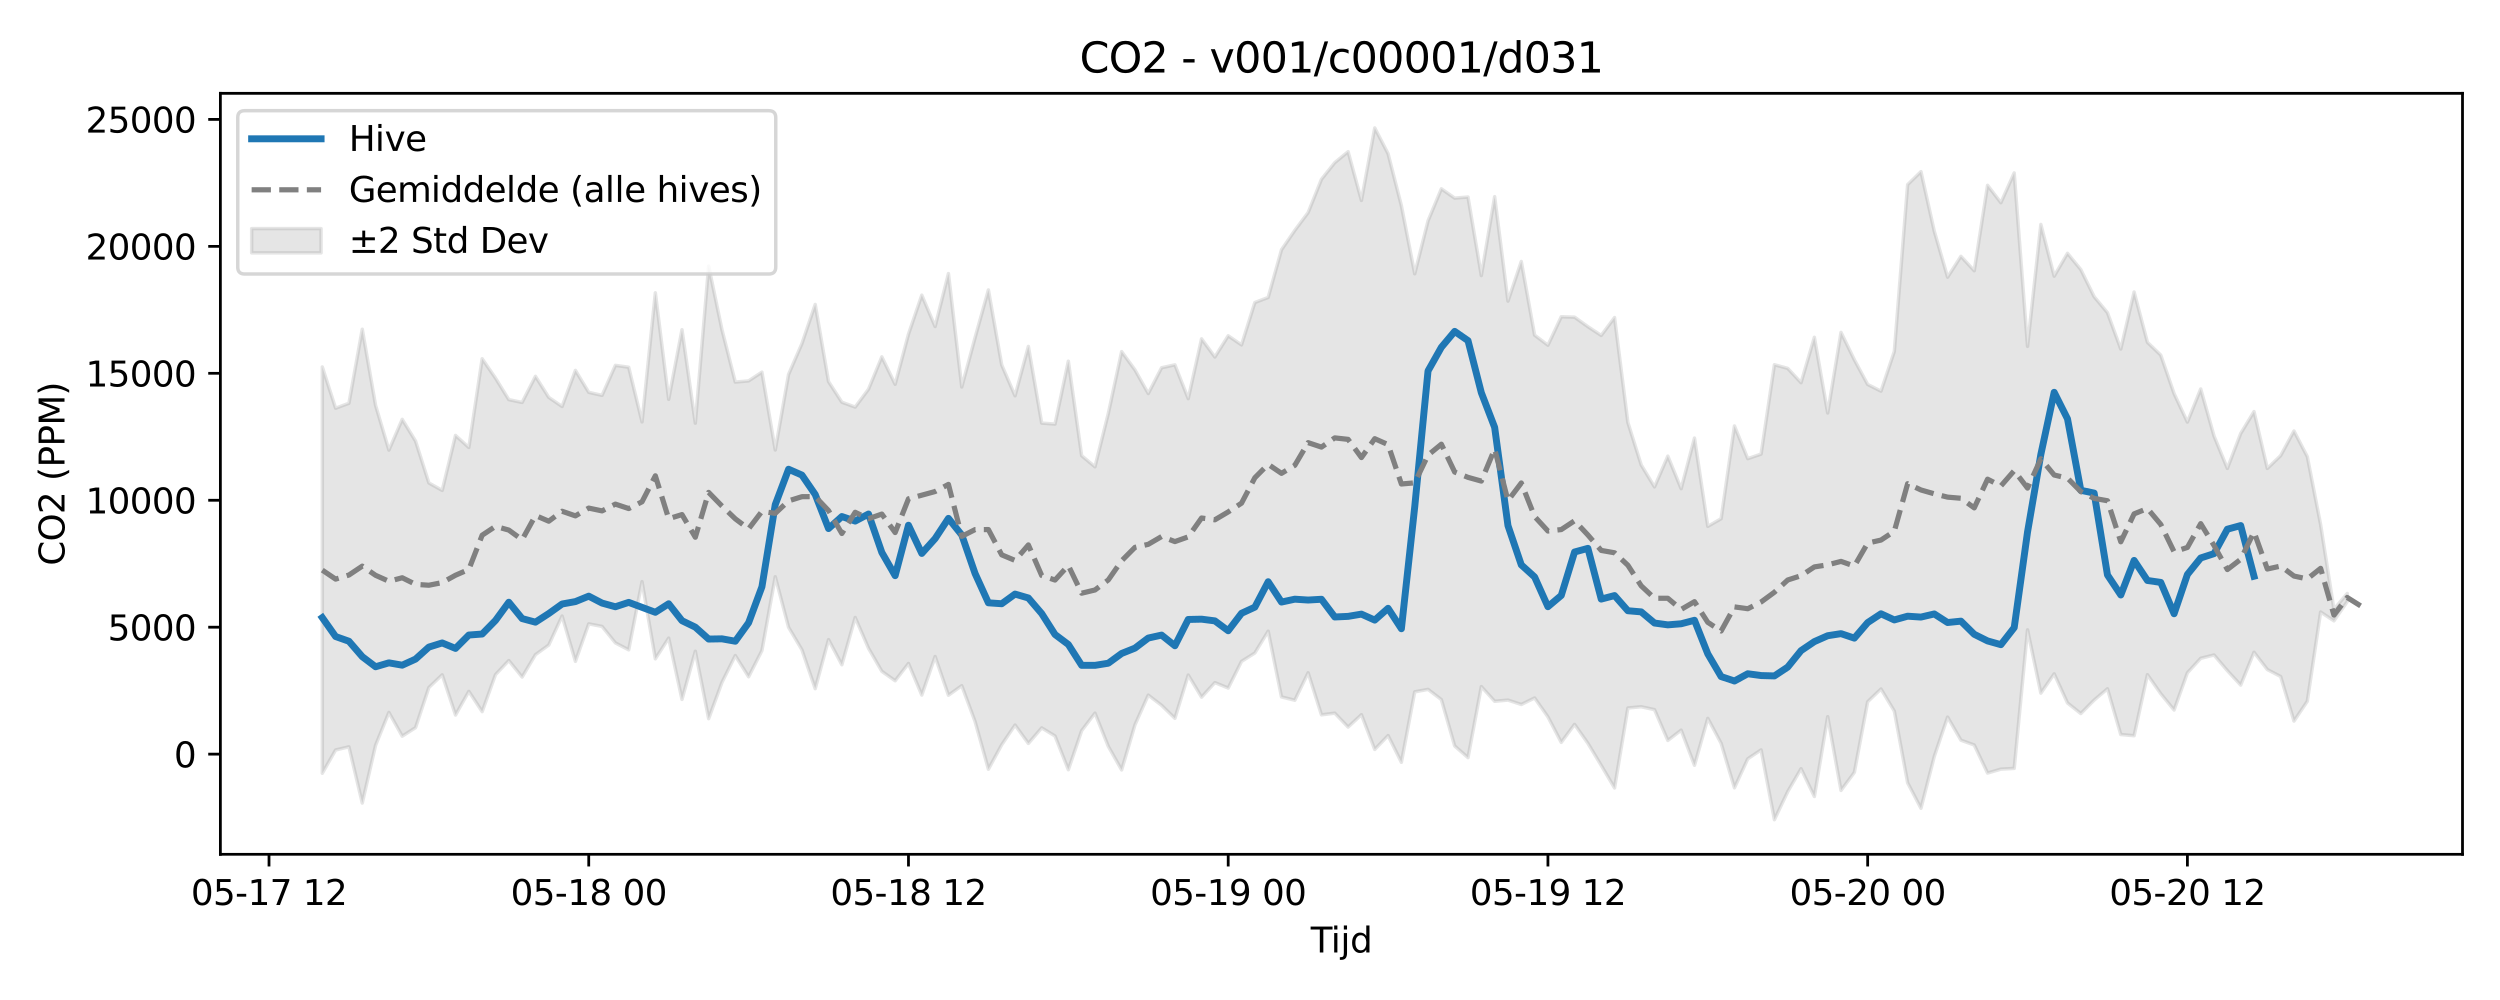 <?xml version="1.0" encoding="utf-8" standalone="no"?>
<!DOCTYPE svg PUBLIC "-//W3C//DTD SVG 1.1//EN"
  "http://www.w3.org/Graphics/SVG/1.1/DTD/svg11.dtd">
<svg xmlns:xlink="http://www.w3.org/1999/xlink" width="720pt" height="288pt" viewBox="0 0 720 288" xmlns="http://www.w3.org/2000/svg" version="1.1">
 <defs>
  <style type="text/css">*{stroke-linejoin: round; stroke-linecap: butt}</style>
 </defs>
 <g id="figure_1">
  <g id="patch_1">
   <path d="M 0 288 
L 720 288 
L 720 0 
L 0 0 
z
" style="fill: #ffffff"/>
  </g>
  <g id="axes_1">
   <g id="patch_2">
    <path d="M 63.47 246.04 
L 709.2 246.04 
L 709.2 26.88 
L 63.47 26.88 
z
" style="fill: #ffffff"/>
   </g>
   <g id="FillBetweenPolyCollection_1">
    <defs>
     <path id="m36b75e571b" d="M 92.821 -182.316 
L 92.821 -65.295 
L 96.658 -72.002 
L 100.495 -72.915 
L 104.332 -56.719 
L 108.168 -73.365 
L 112.005 -82.821 
L 115.842 -75.982 
L 119.679 -78.44 
L 123.516 -89.997 
L 127.352 -93.659 
L 131.189 -82.068 
L 135.026 -88.889 
L 138.863 -83.044 
L 142.699 -93.699 
L 146.536 -97.769 
L 150.373 -93.007 
L 154.21 -99.449 
L 158.047 -102.237 
L 161.883 -110.585 
L 165.72 -97.53 
L 169.557 -108.329 
L 173.394 -107.587 
L 177.231 -102.848 
L 181.067 -100.839 
L 184.904 -120.483 
L 188.741 -98.254 
L 192.578 -104.23 
L 196.414 -86.56 
L 200.251 -100.439 
L 204.088 -81.02 
L 207.925 -91.46 
L 211.762 -99.202 
L 215.598 -93.084 
L 219.435 -100.635 
L 223.272 -121.901 
L 227.109 -107.332 
L 230.945 -100.878 
L 234.782 -89.664 
L 238.619 -103.794 
L 242.456 -96.547 
L 246.293 -110.166 
L 250.129 -101.303 
L 253.966 -94.665 
L 257.803 -91.937 
L 261.64 -96.917 
L 265.476 -87.817 
L 269.313 -98.923 
L 273.15 -87.777 
L 276.987 -90.524 
L 280.824 -80.199 
L 284.66 -66.461 
L 288.497 -73.517 
L 292.334 -79.181 
L 296.171 -73.886 
L 300.007 -78.369 
L 303.844 -76.031 
L 307.681 -66.316 
L 311.518 -77.562 
L 315.355 -82.614 
L 319.191 -73.052 
L 323.028 -66.254 
L 326.865 -79.234 
L 330.702 -87.808 
L 334.538 -84.859 
L 338.375 -81.122 
L 342.212 -93.588 
L 346.049 -87.216 
L 349.886 -91.41 
L 353.722 -89.843 
L 357.559 -97.516 
L 361.396 -99.936 
L 365.233 -106.224 
L 369.069 -87.286 
L 372.906 -86.328 
L 376.743 -94.248 
L 380.58 -82.12 
L 384.417 -82.609 
L 388.253 -78.605 
L 392.09 -82.175 
L 395.927 -72.155 
L 399.764 -76.164 
L 403.601 -68.456 
L 407.437 -88.748 
L 411.274 -89.458 
L 415.111 -86.519 
L 418.948 -73.166 
L 422.784 -69.797 
L 426.621 -90.266 
L 430.458 -86.031 
L 434.295 -86.37 
L 438.132 -85.11 
L 441.968 -86.986 
L 445.805 -81.545 
L 449.642 -74.192 
L 453.479 -79.374 
L 457.315 -73.929 
L 461.152 -67.56 
L 464.989 -61.059 
L 468.826 -84.101 
L 472.663 -84.454 
L 476.499 -83.622 
L 480.336 -74.751 
L 484.173 -77.722 
L 488.01 -67.595 
L 491.846 -81.113 
L 495.683 -73.929 
L 499.52 -61.102 
L 503.357 -69.465 
L 507.194 -72.034 
L 511.03 -51.922 
L 514.867 -60.014 
L 518.704 -66.614 
L 522.541 -58.599 
L 526.377 -81.599 
L 530.214 -60.363 
L 534.051 -65.543 
L 537.888 -85.899 
L 541.725 -89.575 
L 545.561 -83.207 
L 549.398 -62.55 
L 553.235 -55.211 
L 557.072 -70.146 
L 560.908 -81.474 
L 564.745 -74.827 
L 568.582 -73.436 
L 572.419 -65.36 
L 576.256 -66.485 
L 580.092 -66.693 
L 583.929 -106.612 
L 587.766 -88.374 
L 591.603 -93.929 
L 595.439 -85.542 
L 599.276 -82.501 
L 603.113 -86.371 
L 606.95 -89.632 
L 610.787 -76.45 
L 614.623 -76.111 
L 618.46 -93.694 
L 622.297 -88.212 
L 626.134 -83.514 
L 629.971 -94.234 
L 633.807 -98.406 
L 637.644 -99.361 
L 641.481 -94.85 
L 645.318 -90.69 
L 649.154 -100.156 
L 652.991 -95.168 
L 656.828 -93.16 
L 660.665 -80.326 
L 664.502 -86.027 
L 668.338 -111.735 
L 672.175 -109.194 
L 676.012 -114.739 
L 676.012 -117.09 
L 676.012 -117.09 
L 672.175 -112.531 
L 668.338 -136.892 
L 664.502 -156.499 
L 660.665 -163.875 
L 656.828 -156.779 
L 652.991 -153.084 
L 649.154 -169.468 
L 645.318 -163.147 
L 641.481 -153.09 
L 637.644 -162.413 
L 633.807 -175.978 
L 629.971 -166.436 
L 626.134 -174.653 
L 622.297 -185.731 
L 618.46 -189.414 
L 614.623 -203.903 
L 610.787 -187.479 
L 606.95 -197.944 
L 603.113 -202.563 
L 599.276 -210.353 
L 595.439 -215.051 
L 591.603 -208.463 
L 587.766 -223.364 
L 583.929 -188.247 
L 580.092 -238.2 
L 576.256 -229.614 
L 572.419 -234.632 
L 568.582 -210.027 
L 564.745 -214.175 
L 560.908 -208.177 
L 557.072 -221.421 
L 553.235 -238.566 
L 549.398 -234.833 
L 545.561 -186.787 
L 541.725 -175.344 
L 537.888 -177.281 
L 534.051 -184.387 
L 530.214 -192.275 
L 526.377 -169.054 
L 522.541 -190.867 
L 518.704 -177.779 
L 514.867 -181.912 
L 511.03 -182.961 
L 507.194 -157.22 
L 503.357 -155.908 
L 499.52 -165.325 
L 495.683 -138.614 
L 491.846 -136.411 
L 488.01 -161.848 
L 484.173 -147.257 
L 480.336 -156.633 
L 476.499 -147.765 
L 472.663 -154.11 
L 468.826 -166.331 
L 464.989 -196.543 
L 461.152 -191.392 
L 457.315 -193.918 
L 453.479 -196.663 
L 449.642 -196.776 
L 445.805 -188.581 
L 441.968 -191.485 
L 438.132 -212.697 
L 434.295 -201.266 
L 430.458 -231.356 
L 426.621 -208.63 
L 422.784 -231.254 
L 418.948 -230.943 
L 415.111 -233.622 
L 411.274 -224.385 
L 407.437 -209.137 
L 403.601 -228.761 
L 399.764 -243.737 
L 395.927 -251.158 
L 392.09 -230.273 
L 388.253 -244.318 
L 384.417 -241.168 
L 380.58 -236.359 
L 376.743 -226.787 
L 372.906 -221.652 
L 369.069 -216.065 
L 365.233 -202.329 
L 361.396 -200.881 
L 357.559 -188.663 
L 353.722 -191.295 
L 349.886 -185.186 
L 346.049 -190.414 
L 342.212 -173.18 
L 338.375 -182.927 
L 334.538 -182.089 
L 330.702 -174.662 
L 326.865 -181.482 
L 323.028 -186.734 
L 319.191 -168.914 
L 315.355 -153.559 
L 311.518 -156.76 
L 307.681 -183.981 
L 303.844 -165.867 
L 300.007 -166.149 
L 296.171 -188.239 
L 292.334 -174.011 
L 288.497 -182.89 
L 284.66 -204.506 
L 280.824 -190.762 
L 276.987 -176.538 
L 273.15 -209.213 
L 269.313 -193.962 
L 265.476 -203.001 
L 261.64 -191.752 
L 257.803 -177.324 
L 253.966 -185.228 
L 250.129 -175.91 
L 246.293 -170.759 
L 242.456 -172.167 
L 238.619 -178.106 
L 234.782 -200.317 
L 230.945 -189.018 
L 227.109 -180.179 
L 223.272 -158.406 
L 219.435 -180.827 
L 215.598 -178.303 
L 211.762 -177.964 
L 207.925 -193.054 
L 204.088 -211.368 
L 200.251 -166.115 
L 196.414 -193.038 
L 192.578 -172.988 
L 188.741 -203.676 
L 184.904 -166.486 
L 181.067 -182.236 
L 177.231 -182.776 
L 173.394 -174.138 
L 169.557 -175.008 
L 165.72 -181.33 
L 161.883 -170.932 
L 158.047 -173.553 
L 154.21 -179.624 
L 150.373 -172.102 
L 146.536 -172.906 
L 142.699 -179.115 
L 138.863 -184.678 
L 135.026 -159.123 
L 131.189 -162.596 
L 127.352 -146.766 
L 123.516 -148.91 
L 119.679 -160.974 
L 115.842 -167.229 
L 112.005 -158.362 
L 108.168 -171.257 
L 104.332 -193.189 
L 100.495 -171.869 
L 96.658 -170.433 
L 92.821 -182.316 
z
" style="stroke: #808080; stroke-opacity: 0.2"/>
    </defs>
    <g clip-path="url(#padf41f5030)">
     <use xlink:href="#m36b75e571b" x="0" y="288" style="fill: #808080; fill-opacity: 0.2; stroke: #808080; stroke-opacity: 0.2"/>
    </g>
   </g>
   <g id="matplotlib.axis_1">
    <g id="xtick_1">
     <g id="line2d_1">
      <defs>
       <path id="m6f2ad116ca" d="M 0 0 
L 0 3.5 
" style="stroke: #000000; stroke-width: 0.8"/>
      </defs>
      <g>
       <use xlink:href="#m6f2ad116ca" x="77.474" y="246.04" style="stroke: #000000; stroke-width: 0.8"/>
      </g>
     </g>
     <g id="text_1">
      <!-- 05-17 12 -->
      <g transform="translate(54.994 260.638) scale(0.1 -0.1)">
       <defs>
        <path id="DejaVuSans-30" d="M 2034 4250 
Q 1547 4250 1301 3770 
Q 1056 3291 1056 2328 
Q 1056 1369 1301 889 
Q 1547 409 2034 409 
Q 2525 409 2770 889 
Q 3016 1369 3016 2328 
Q 3016 3291 2770 3770 
Q 2525 4250 2034 4250 
z
M 2034 4750 
Q 2819 4750 3233 4129 
Q 3647 3509 3647 2328 
Q 3647 1150 3233 529 
Q 2819 -91 2034 -91 
Q 1250 -91 836 529 
Q 422 1150 422 2328 
Q 422 3509 836 4129 
Q 1250 4750 2034 4750 
z
" transform="scale(0.016)"/>
        <path id="DejaVuSans-35" d="M 691 4666 
L 3169 4666 
L 3169 4134 
L 1269 4134 
L 1269 2991 
Q 1406 3038 1543 3061 
Q 1681 3084 1819 3084 
Q 2600 3084 3056 2656 
Q 3513 2228 3513 1497 
Q 3513 744 3044 326 
Q 2575 -91 1722 -91 
Q 1428 -91 1123 -41 
Q 819 9 494 109 
L 494 744 
Q 775 591 1075 516 
Q 1375 441 1709 441 
Q 2250 441 2565 725 
Q 2881 1009 2881 1497 
Q 2881 1984 2565 2268 
Q 2250 2553 1709 2553 
Q 1456 2553 1204 2497 
Q 953 2441 691 2322 
L 691 4666 
z
" transform="scale(0.016)"/>
        <path id="DejaVuSans-2d" d="M 313 2009 
L 1997 2009 
L 1997 1497 
L 313 1497 
L 313 2009 
z
" transform="scale(0.016)"/>
        <path id="DejaVuSans-31" d="M 794 531 
L 1825 531 
L 1825 4091 
L 703 3866 
L 703 4441 
L 1819 4666 
L 2450 4666 
L 2450 531 
L 3481 531 
L 3481 0 
L 794 0 
L 794 531 
z
" transform="scale(0.016)"/>
        <path id="DejaVuSans-37" d="M 525 4666 
L 3525 4666 
L 3525 4397 
L 1831 0 
L 1172 0 
L 2766 4134 
L 525 4134 
L 525 4666 
z
" transform="scale(0.016)"/>
        <path id="DejaVuSans-20" transform="scale(0.016)"/>
        <path id="DejaVuSans-32" d="M 1228 531 
L 3431 531 
L 3431 0 
L 469 0 
L 469 531 
Q 828 903 1448 1529 
Q 2069 2156 2228 2338 
Q 2531 2678 2651 2914 
Q 2772 3150 2772 3378 
Q 2772 3750 2511 3984 
Q 2250 4219 1831 4219 
Q 1534 4219 1204 4116 
Q 875 4013 500 3803 
L 500 4441 
Q 881 4594 1212 4672 
Q 1544 4750 1819 4750 
Q 2544 4750 2975 4387 
Q 3406 4025 3406 3419 
Q 3406 3131 3298 2873 
Q 3191 2616 2906 2266 
Q 2828 2175 2409 1742 
Q 1991 1309 1228 531 
z
" transform="scale(0.016)"/>
       </defs>
       <use xlink:href="#DejaVuSans-30"/>
       <use xlink:href="#DejaVuSans-35" transform="translate(63.623 0)"/>
       <use xlink:href="#DejaVuSans-2d" transform="translate(127.246 0)"/>
       <use xlink:href="#DejaVuSans-31" transform="translate(163.33 0)"/>
       <use xlink:href="#DejaVuSans-37" transform="translate(226.953 0)"/>
       <use xlink:href="#DejaVuSans-20" transform="translate(290.576 0)"/>
       <use xlink:href="#DejaVuSans-31" transform="translate(322.363 0)"/>
       <use xlink:href="#DejaVuSans-32" transform="translate(385.986 0)"/>
      </g>
     </g>
    </g>
    <g id="xtick_2">
     <g id="line2d_2">
      <g>
       <use xlink:href="#m6f2ad116ca" x="169.557" y="246.04" style="stroke: #000000; stroke-width: 0.8"/>
      </g>
     </g>
     <g id="text_2">
      <!-- 05-18 00 -->
      <g transform="translate(147.076 260.638) scale(0.1 -0.1)">
       <defs>
        <path id="DejaVuSans-38" d="M 2034 2216 
Q 1584 2216 1326 1975 
Q 1069 1734 1069 1313 
Q 1069 891 1326 650 
Q 1584 409 2034 409 
Q 2484 409 2743 651 
Q 3003 894 3003 1313 
Q 3003 1734 2745 1975 
Q 2488 2216 2034 2216 
z
M 1403 2484 
Q 997 2584 770 2862 
Q 544 3141 544 3541 
Q 544 4100 942 4425 
Q 1341 4750 2034 4750 
Q 2731 4750 3128 4425 
Q 3525 4100 3525 3541 
Q 3525 3141 3298 2862 
Q 3072 2584 2669 2484 
Q 3125 2378 3379 2068 
Q 3634 1759 3634 1313 
Q 3634 634 3220 271 
Q 2806 -91 2034 -91 
Q 1263 -91 848 271 
Q 434 634 434 1313 
Q 434 1759 690 2068 
Q 947 2378 1403 2484 
z
M 1172 3481 
Q 1172 3119 1398 2916 
Q 1625 2713 2034 2713 
Q 2441 2713 2670 2916 
Q 2900 3119 2900 3481 
Q 2900 3844 2670 4047 
Q 2441 4250 2034 4250 
Q 1625 4250 1398 4047 
Q 1172 3844 1172 3481 
z
" transform="scale(0.016)"/>
       </defs>
       <use xlink:href="#DejaVuSans-30"/>
       <use xlink:href="#DejaVuSans-35" transform="translate(63.623 0)"/>
       <use xlink:href="#DejaVuSans-2d" transform="translate(127.246 0)"/>
       <use xlink:href="#DejaVuSans-31" transform="translate(163.33 0)"/>
       <use xlink:href="#DejaVuSans-38" transform="translate(226.953 0)"/>
       <use xlink:href="#DejaVuSans-20" transform="translate(290.576 0)"/>
       <use xlink:href="#DejaVuSans-30" transform="translate(322.363 0)"/>
       <use xlink:href="#DejaVuSans-30" transform="translate(385.986 0)"/>
      </g>
     </g>
    </g>
    <g id="xtick_3">
     <g id="line2d_3">
      <g>
       <use xlink:href="#m6f2ad116ca" x="261.64" y="246.04" style="stroke: #000000; stroke-width: 0.8"/>
      </g>
     </g>
     <g id="text_3">
      <!-- 05-18 12 -->
      <g transform="translate(239.159 260.638) scale(0.1 -0.1)">
       <use xlink:href="#DejaVuSans-30"/>
       <use xlink:href="#DejaVuSans-35" transform="translate(63.623 0)"/>
       <use xlink:href="#DejaVuSans-2d" transform="translate(127.246 0)"/>
       <use xlink:href="#DejaVuSans-31" transform="translate(163.33 0)"/>
       <use xlink:href="#DejaVuSans-38" transform="translate(226.953 0)"/>
       <use xlink:href="#DejaVuSans-20" transform="translate(290.576 0)"/>
       <use xlink:href="#DejaVuSans-31" transform="translate(322.363 0)"/>
       <use xlink:href="#DejaVuSans-32" transform="translate(385.986 0)"/>
      </g>
     </g>
    </g>
    <g id="xtick_4">
     <g id="line2d_4">
      <g>
       <use xlink:href="#m6f2ad116ca" x="353.722" y="246.04" style="stroke: #000000; stroke-width: 0.8"/>
      </g>
     </g>
     <g id="text_4">
      <!-- 05-19 00 -->
      <g transform="translate(331.242 260.638) scale(0.1 -0.1)">
       <defs>
        <path id="DejaVuSans-39" d="M 703 97 
L 703 672 
Q 941 559 1184 500 
Q 1428 441 1663 441 
Q 2288 441 2617 861 
Q 2947 1281 2994 2138 
Q 2813 1869 2534 1725 
Q 2256 1581 1919 1581 
Q 1219 1581 811 2004 
Q 403 2428 403 3163 
Q 403 3881 828 4315 
Q 1253 4750 1959 4750 
Q 2769 4750 3195 4129 
Q 3622 3509 3622 2328 
Q 3622 1225 3098 567 
Q 2575 -91 1691 -91 
Q 1453 -91 1209 -44 
Q 966 3 703 97 
z
M 1959 2075 
Q 2384 2075 2632 2365 
Q 2881 2656 2881 3163 
Q 2881 3666 2632 3958 
Q 2384 4250 1959 4250 
Q 1534 4250 1286 3958 
Q 1038 3666 1038 3163 
Q 1038 2656 1286 2365 
Q 1534 2075 1959 2075 
z
" transform="scale(0.016)"/>
       </defs>
       <use xlink:href="#DejaVuSans-30"/>
       <use xlink:href="#DejaVuSans-35" transform="translate(63.623 0)"/>
       <use xlink:href="#DejaVuSans-2d" transform="translate(127.246 0)"/>
       <use xlink:href="#DejaVuSans-31" transform="translate(163.33 0)"/>
       <use xlink:href="#DejaVuSans-39" transform="translate(226.953 0)"/>
       <use xlink:href="#DejaVuSans-20" transform="translate(290.576 0)"/>
       <use xlink:href="#DejaVuSans-30" transform="translate(322.363 0)"/>
       <use xlink:href="#DejaVuSans-30" transform="translate(385.986 0)"/>
      </g>
     </g>
    </g>
    <g id="xtick_5">
     <g id="line2d_5">
      <g>
       <use xlink:href="#m6f2ad116ca" x="445.805" y="246.04" style="stroke: #000000; stroke-width: 0.8"/>
      </g>
     </g>
     <g id="text_5">
      <!-- 05-19 12 -->
      <g transform="translate(423.325 260.638) scale(0.1 -0.1)">
       <use xlink:href="#DejaVuSans-30"/>
       <use xlink:href="#DejaVuSans-35" transform="translate(63.623 0)"/>
       <use xlink:href="#DejaVuSans-2d" transform="translate(127.246 0)"/>
       <use xlink:href="#DejaVuSans-31" transform="translate(163.33 0)"/>
       <use xlink:href="#DejaVuSans-39" transform="translate(226.953 0)"/>
       <use xlink:href="#DejaVuSans-20" transform="translate(290.576 0)"/>
       <use xlink:href="#DejaVuSans-31" transform="translate(322.363 0)"/>
       <use xlink:href="#DejaVuSans-32" transform="translate(385.986 0)"/>
      </g>
     </g>
    </g>
    <g id="xtick_6">
     <g id="line2d_6">
      <g>
       <use xlink:href="#m6f2ad116ca" x="537.888" y="246.04" style="stroke: #000000; stroke-width: 0.8"/>
      </g>
     </g>
     <g id="text_6">
      <!-- 05-20 00 -->
      <g transform="translate(515.407 260.638) scale(0.1 -0.1)">
       <use xlink:href="#DejaVuSans-30"/>
       <use xlink:href="#DejaVuSans-35" transform="translate(63.623 0)"/>
       <use xlink:href="#DejaVuSans-2d" transform="translate(127.246 0)"/>
       <use xlink:href="#DejaVuSans-32" transform="translate(163.33 0)"/>
       <use xlink:href="#DejaVuSans-30" transform="translate(226.953 0)"/>
       <use xlink:href="#DejaVuSans-20" transform="translate(290.576 0)"/>
       <use xlink:href="#DejaVuSans-30" transform="translate(322.363 0)"/>
       <use xlink:href="#DejaVuSans-30" transform="translate(385.986 0)"/>
      </g>
     </g>
    </g>
    <g id="xtick_7">
     <g id="line2d_7">
      <g>
       <use xlink:href="#m6f2ad116ca" x="629.971" y="246.04" style="stroke: #000000; stroke-width: 0.8"/>
      </g>
     </g>
     <g id="text_7">
      <!-- 05-20 12 -->
      <g transform="translate(607.49 260.638) scale(0.1 -0.1)">
       <use xlink:href="#DejaVuSans-30"/>
       <use xlink:href="#DejaVuSans-35" transform="translate(63.623 0)"/>
       <use xlink:href="#DejaVuSans-2d" transform="translate(127.246 0)"/>
       <use xlink:href="#DejaVuSans-32" transform="translate(163.33 0)"/>
       <use xlink:href="#DejaVuSans-30" transform="translate(226.953 0)"/>
       <use xlink:href="#DejaVuSans-20" transform="translate(290.576 0)"/>
       <use xlink:href="#DejaVuSans-31" transform="translate(322.363 0)"/>
       <use xlink:href="#DejaVuSans-32" transform="translate(385.986 0)"/>
      </g>
     </g>
    </g>
    <g id="text_8">
     <!-- Tijd -->
     <g transform="translate(377.485 274.317) scale(0.1 -0.1)">
      <defs>
       <path id="DejaVuSans-54" d="M -19 4666 
L 3928 4666 
L 3928 4134 
L 2272 4134 
L 2272 0 
L 1638 0 
L 1638 4134 
L -19 4134 
L -19 4666 
z
" transform="scale(0.016)"/>
       <path id="DejaVuSans-69" d="M 603 3500 
L 1178 3500 
L 1178 0 
L 603 0 
L 603 3500 
z
M 603 4863 
L 1178 4863 
L 1178 4134 
L 603 4134 
L 603 4863 
z
" transform="scale(0.016)"/>
       <path id="DejaVuSans-6a" d="M 603 3500 
L 1178 3500 
L 1178 -63 
Q 1178 -731 923 -1031 
Q 669 -1331 103 -1331 
L -116 -1331 
L -116 -844 
L 38 -844 
Q 366 -844 484 -692 
Q 603 -541 603 -63 
L 603 3500 
z
M 603 4863 
L 1178 4863 
L 1178 4134 
L 603 4134 
L 603 4863 
z
" transform="scale(0.016)"/>
       <path id="DejaVuSans-64" d="M 2906 2969 
L 2906 4863 
L 3481 4863 
L 3481 0 
L 2906 0 
L 2906 525 
Q 2725 213 2448 61 
Q 2172 -91 1784 -91 
Q 1150 -91 751 415 
Q 353 922 353 1747 
Q 353 2572 751 3078 
Q 1150 3584 1784 3584 
Q 2172 3584 2448 3432 
Q 2725 3281 2906 2969 
z
M 947 1747 
Q 947 1113 1208 752 
Q 1469 391 1925 391 
Q 2381 391 2643 752 
Q 2906 1113 2906 1747 
Q 2906 2381 2643 2742 
Q 2381 3103 1925 3103 
Q 1469 3103 1208 2742 
Q 947 2381 947 1747 
z
" transform="scale(0.016)"/>
      </defs>
      <use xlink:href="#DejaVuSans-54"/>
      <use xlink:href="#DejaVuSans-69" transform="translate(57.959 0)"/>
      <use xlink:href="#DejaVuSans-6a" transform="translate(85.742 0)"/>
      <use xlink:href="#DejaVuSans-64" transform="translate(113.525 0)"/>
     </g>
    </g>
   </g>
   <g id="matplotlib.axis_2">
    <g id="ytick_1">
     <g id="line2d_8">
      <defs>
       <path id="m6d0bc5e9d1" d="M 0 0 
L -3.5 0 
" style="stroke: #000000; stroke-width: 0.8"/>
      </defs>
      <g>
       <use xlink:href="#m6d0bc5e9d1" x="63.47" y="217.197" style="stroke: #000000; stroke-width: 0.8"/>
      </g>
     </g>
     <g id="text_9">
      <!-- 0 -->
      <g transform="translate(50.108 220.996) scale(0.1 -0.1)">
       <use xlink:href="#DejaVuSans-30"/>
      </g>
     </g>
    </g>
    <g id="ytick_2">
     <g id="line2d_9">
      <g>
       <use xlink:href="#m6d0bc5e9d1" x="63.47" y="180.635" style="stroke: #000000; stroke-width: 0.8"/>
      </g>
     </g>
     <g id="text_10">
      <!-- 5000 -->
      <g transform="translate(31.02 184.434) scale(0.1 -0.1)">
       <use xlink:href="#DejaVuSans-35"/>
       <use xlink:href="#DejaVuSans-30" transform="translate(63.623 0)"/>
       <use xlink:href="#DejaVuSans-30" transform="translate(127.246 0)"/>
       <use xlink:href="#DejaVuSans-30" transform="translate(190.869 0)"/>
      </g>
     </g>
    </g>
    <g id="ytick_3">
     <g id="line2d_10">
      <g>
       <use xlink:href="#m6d0bc5e9d1" x="63.47" y="144.074" style="stroke: #000000; stroke-width: 0.8"/>
      </g>
     </g>
     <g id="text_11">
      <!-- 10000 -->
      <g transform="translate(24.657 147.873) scale(0.1 -0.1)">
       <use xlink:href="#DejaVuSans-31"/>
       <use xlink:href="#DejaVuSans-30" transform="translate(63.623 0)"/>
       <use xlink:href="#DejaVuSans-30" transform="translate(127.246 0)"/>
       <use xlink:href="#DejaVuSans-30" transform="translate(190.869 0)"/>
       <use xlink:href="#DejaVuSans-30" transform="translate(254.492 0)"/>
      </g>
     </g>
    </g>
    <g id="ytick_4">
     <g id="line2d_11">
      <g>
       <use xlink:href="#m6d0bc5e9d1" x="63.47" y="107.512" style="stroke: #000000; stroke-width: 0.8"/>
      </g>
     </g>
     <g id="text_12">
      <!-- 15000 -->
      <g transform="translate(24.657 111.312) scale(0.1 -0.1)">
       <use xlink:href="#DejaVuSans-31"/>
       <use xlink:href="#DejaVuSans-35" transform="translate(63.623 0)"/>
       <use xlink:href="#DejaVuSans-30" transform="translate(127.246 0)"/>
       <use xlink:href="#DejaVuSans-30" transform="translate(190.869 0)"/>
       <use xlink:href="#DejaVuSans-30" transform="translate(254.492 0)"/>
      </g>
     </g>
    </g>
    <g id="ytick_5">
     <g id="line2d_12">
      <g>
       <use xlink:href="#m6d0bc5e9d1" x="63.47" y="70.951" style="stroke: #000000; stroke-width: 0.8"/>
      </g>
     </g>
     <g id="text_13">
      <!-- 20000 -->
      <g transform="translate(24.657 74.75) scale(0.1 -0.1)">
       <use xlink:href="#DejaVuSans-32"/>
       <use xlink:href="#DejaVuSans-30" transform="translate(63.623 0)"/>
       <use xlink:href="#DejaVuSans-30" transform="translate(127.246 0)"/>
       <use xlink:href="#DejaVuSans-30" transform="translate(190.869 0)"/>
       <use xlink:href="#DejaVuSans-30" transform="translate(254.492 0)"/>
      </g>
     </g>
    </g>
    <g id="ytick_6">
     <g id="line2d_13">
      <g>
       <use xlink:href="#m6d0bc5e9d1" x="63.47" y="34.39" style="stroke: #000000; stroke-width: 0.8"/>
      </g>
     </g>
     <g id="text_14">
      <!-- 25000 -->
      <g transform="translate(24.657 38.189) scale(0.1 -0.1)">
       <use xlink:href="#DejaVuSans-32"/>
       <use xlink:href="#DejaVuSans-35" transform="translate(63.623 0)"/>
       <use xlink:href="#DejaVuSans-30" transform="translate(127.246 0)"/>
       <use xlink:href="#DejaVuSans-30" transform="translate(190.869 0)"/>
       <use xlink:href="#DejaVuSans-30" transform="translate(254.492 0)"/>
      </g>
     </g>
    </g>
    <g id="text_15">
     <!-- CO2 (PPM) -->
     <g transform="translate(18.578 162.903) rotate(-90) scale(0.1 -0.1)">
      <defs>
       <path id="DejaVuSans-43" d="M 4122 4306 
L 4122 3641 
Q 3803 3938 3442 4084 
Q 3081 4231 2675 4231 
Q 1875 4231 1450 3742 
Q 1025 3253 1025 2328 
Q 1025 1406 1450 917 
Q 1875 428 2675 428 
Q 3081 428 3442 575 
Q 3803 722 4122 1019 
L 4122 359 
Q 3791 134 3420 21 
Q 3050 -91 2638 -91 
Q 1578 -91 968 557 
Q 359 1206 359 2328 
Q 359 3453 968 4101 
Q 1578 4750 2638 4750 
Q 3056 4750 3426 4639 
Q 3797 4528 4122 4306 
z
" transform="scale(0.016)"/>
       <path id="DejaVuSans-4f" d="M 2522 4238 
Q 1834 4238 1429 3725 
Q 1025 3213 1025 2328 
Q 1025 1447 1429 934 
Q 1834 422 2522 422 
Q 3209 422 3611 934 
Q 4013 1447 4013 2328 
Q 4013 3213 3611 3725 
Q 3209 4238 2522 4238 
z
M 2522 4750 
Q 3503 4750 4090 4092 
Q 4678 3434 4678 2328 
Q 4678 1225 4090 567 
Q 3503 -91 2522 -91 
Q 1538 -91 948 565 
Q 359 1222 359 2328 
Q 359 3434 948 4092 
Q 1538 4750 2522 4750 
z
" transform="scale(0.016)"/>
       <path id="DejaVuSans-28" d="M 1984 4856 
Q 1566 4138 1362 3434 
Q 1159 2731 1159 2009 
Q 1159 1288 1364 580 
Q 1569 -128 1984 -844 
L 1484 -844 
Q 1016 -109 783 600 
Q 550 1309 550 2009 
Q 550 2706 781 3412 
Q 1013 4119 1484 4856 
L 1984 4856 
z
" transform="scale(0.016)"/>
       <path id="DejaVuSans-50" d="M 1259 4147 
L 1259 2394 
L 2053 2394 
Q 2494 2394 2734 2622 
Q 2975 2850 2975 3272 
Q 2975 3691 2734 3919 
Q 2494 4147 2053 4147 
L 1259 4147 
z
M 628 4666 
L 2053 4666 
Q 2838 4666 3239 4311 
Q 3641 3956 3641 3272 
Q 3641 2581 3239 2228 
Q 2838 1875 2053 1875 
L 1259 1875 
L 1259 0 
L 628 0 
L 628 4666 
z
" transform="scale(0.016)"/>
       <path id="DejaVuSans-4d" d="M 628 4666 
L 1569 4666 
L 2759 1491 
L 3956 4666 
L 4897 4666 
L 4897 0 
L 4281 0 
L 4281 4097 
L 3078 897 
L 2444 897 
L 1241 4097 
L 1241 0 
L 628 0 
L 628 4666 
z
" transform="scale(0.016)"/>
       <path id="DejaVuSans-29" d="M 513 4856 
L 1013 4856 
Q 1481 4119 1714 3412 
Q 1947 2706 1947 2009 
Q 1947 1309 1714 600 
Q 1481 -109 1013 -844 
L 513 -844 
Q 928 -128 1133 580 
Q 1338 1288 1338 2009 
Q 1338 2731 1133 3434 
Q 928 4138 513 4856 
z
" transform="scale(0.016)"/>
      </defs>
      <use xlink:href="#DejaVuSans-43"/>
      <use xlink:href="#DejaVuSans-4f" transform="translate(69.824 0)"/>
      <use xlink:href="#DejaVuSans-32" transform="translate(148.535 0)"/>
      <use xlink:href="#DejaVuSans-20" transform="translate(212.158 0)"/>
      <use xlink:href="#DejaVuSans-28" transform="translate(243.945 0)"/>
      <use xlink:href="#DejaVuSans-50" transform="translate(282.959 0)"/>
      <use xlink:href="#DejaVuSans-50" transform="translate(343.262 0)"/>
      <use xlink:href="#DejaVuSans-4d" transform="translate(403.564 0)"/>
      <use xlink:href="#DejaVuSans-29" transform="translate(489.844 0)"/>
     </g>
    </g>
   </g>
   <g id="line2d_14">
    <path d="M 92.821 177.882 
L 96.658 183.321 
L 100.495 184.679 
L 104.332 189.122 
L 108.168 192.028 
L 112.005 190.899 
L 115.842 191.572 
L 119.679 189.819 
L 123.516 186.361 
L 127.352 185.166 
L 131.189 186.741 
L 135.026 182.89 
L 138.863 182.602 
L 142.699 178.693 
L 146.536 173.447 
L 150.373 178.154 
L 154.21 179.185 
L 158.047 176.696 
L 161.883 173.954 
L 165.72 173.26 
L 169.557 171.695 
L 173.394 173.689 
L 177.231 174.749 
L 181.067 173.486 
L 188.741 176.343 
L 192.578 173.888 
L 196.414 178.76 
L 200.251 180.621 
L 204.088 184.05 
L 207.925 183.982 
L 211.762 184.672 
L 215.598 179.356 
L 219.435 168.987 
L 223.272 145.336 
L 227.109 135.142 
L 230.945 136.823 
L 234.782 142.412 
L 238.619 152.225 
L 242.456 148.763 
L 246.293 150.07 
L 250.129 148.04 
L 253.966 159.108 
L 257.803 165.789 
L 261.64 151.269 
L 265.476 159.386 
L 269.313 155.115 
L 273.15 149.295 
L 276.987 154.072 
L 280.824 165.17 
L 284.66 173.611 
L 288.497 173.876 
L 292.334 171.095 
L 296.171 172.221 
L 300.007 176.704 
L 303.844 182.736 
L 307.681 185.61 
L 311.518 191.618 
L 315.355 191.623 
L 319.191 191.006 
L 323.028 188.199 
L 326.865 186.663 
L 330.702 183.758 
L 334.538 182.907 
L 338.375 185.976 
L 342.212 178.405 
L 346.049 178.322 
L 349.886 178.812 
L 353.722 181.656 
L 357.559 176.631 
L 361.396 174.859 
L 365.233 167.541 
L 369.069 173.391 
L 372.906 172.565 
L 376.743 172.814 
L 380.58 172.589 
L 384.417 177.692 
L 388.253 177.515 
L 392.09 176.867 
L 395.927 178.59 
L 399.764 175.195 
L 403.601 181.072 
L 407.437 146.002 
L 411.274 106.823 
L 415.111 100.017 
L 418.948 95.442 
L 422.784 98.097 
L 426.621 113.094 
L 430.458 123.075 
L 434.295 151.381 
L 438.132 162.688 
L 441.968 166.167 
L 445.805 174.731 
L 449.642 171.488 
L 453.479 158.976 
L 457.315 157.928 
L 461.152 172.536 
L 464.989 171.527 
L 468.826 175.892 
L 472.663 176.219 
L 476.499 179.434 
L 480.336 179.96 
L 484.173 179.646 
L 488.01 178.641 
L 491.846 188.311 
L 495.683 194.855 
L 499.52 196.135 
L 503.357 194.041 
L 507.194 194.56 
L 511.03 194.665 
L 514.867 192.12 
L 518.704 187.377 
L 522.541 184.786 
L 526.377 183.087 
L 530.214 182.488 
L 534.051 183.782 
L 537.888 179.307 
L 541.725 176.772 
L 545.561 178.537 
L 549.398 177.464 
L 553.235 177.718 
L 557.072 176.818 
L 560.908 179.287 
L 564.745 178.888 
L 568.582 182.673 
L 572.419 184.586 
L 576.256 185.666 
L 580.092 180.745 
L 583.929 153.217 
L 587.766 130.858 
L 591.603 112.989 
L 595.439 120.626 
L 599.276 141.207 
L 603.113 142.009 
L 606.95 165.587 
L 610.787 171.353 
L 614.623 161.406 
L 618.46 167.177 
L 622.297 167.731 
L 626.134 176.755 
L 629.971 165.448 
L 633.807 160.697 
L 637.644 159.449 
L 641.481 152.41 
L 645.318 151.362 
L 649.154 165.952 
L 649.154 165.952 
" clip-path="url(#padf41f5030)" style="fill: none; stroke: #1f77b4; stroke-width: 2; stroke-linecap: square"/>
   </g>
   <g id="line2d_15">
    <path d="M 92.821 164.194 
L 96.658 166.782 
L 100.495 165.608 
L 104.332 163.046 
L 108.168 165.689 
L 112.005 167.408 
L 115.842 166.394 
L 119.679 168.293 
L 123.516 168.547 
L 127.352 167.788 
L 131.189 165.668 
L 135.026 163.994 
L 138.863 154.139 
L 142.699 151.593 
L 146.536 152.662 
L 150.373 155.446 
L 154.21 148.464 
L 158.047 150.105 
L 161.883 147.241 
L 165.72 148.57 
L 169.557 146.331 
L 173.394 147.138 
L 177.231 145.188 
L 181.067 146.463 
L 184.904 144.516 
L 188.741 137.035 
L 192.578 149.391 
L 196.414 148.201 
L 200.251 154.723 
L 204.088 141.806 
L 207.925 145.743 
L 211.762 149.417 
L 215.598 152.307 
L 219.435 147.269 
L 223.272 147.846 
L 227.109 144.245 
L 230.945 143.052 
L 234.782 143.009 
L 238.619 147.05 
L 242.456 153.643 
L 246.293 147.538 
L 250.129 149.394 
L 253.966 148.053 
L 257.803 153.37 
L 261.64 143.665 
L 269.313 141.557 
L 273.15 139.505 
L 276.987 154.469 
L 280.824 152.52 
L 284.66 152.516 
L 288.497 159.796 
L 292.334 161.404 
L 296.171 156.937 
L 300.007 165.741 
L 303.844 167.051 
L 307.681 162.851 
L 311.518 170.839 
L 315.355 169.914 
L 319.191 167.017 
L 323.028 161.506 
L 326.865 157.642 
L 330.702 156.765 
L 334.538 154.526 
L 338.375 155.976 
L 342.212 154.616 
L 346.049 149.185 
L 349.886 149.702 
L 353.722 147.431 
L 357.559 144.91 
L 361.396 137.591 
L 365.233 133.724 
L 369.069 136.325 
L 372.906 134.01 
L 376.743 127.483 
L 380.58 128.761 
L 384.417 126.111 
L 388.253 126.539 
L 392.09 131.776 
L 395.927 126.343 
L 399.764 128.05 
L 403.601 139.391 
L 407.437 139.058 
L 411.274 131.078 
L 415.111 127.929 
L 418.948 135.946 
L 422.784 137.475 
L 426.621 138.552 
L 430.458 129.307 
L 434.295 144.182 
L 438.132 139.097 
L 441.968 148.764 
L 445.805 152.937 
L 449.642 152.516 
L 453.479 149.982 
L 457.315 154.077 
L 461.152 158.524 
L 464.989 159.199 
L 468.826 162.784 
L 472.663 168.718 
L 476.499 172.306 
L 480.336 172.308 
L 484.173 175.511 
L 488.01 173.278 
L 491.846 179.238 
L 495.683 181.728 
L 499.52 174.786 
L 503.357 175.313 
L 507.194 173.373 
L 511.03 170.558 
L 514.867 167.037 
L 518.704 165.803 
L 522.541 163.267 
L 526.377 162.673 
L 530.214 161.681 
L 534.051 163.035 
L 537.888 156.41 
L 541.725 155.54 
L 545.561 153.003 
L 549.398 139.308 
L 553.235 141.111 
L 557.072 142.216 
L 560.908 143.174 
L 564.745 143.499 
L 568.582 146.268 
L 572.419 138.004 
L 576.256 139.951 
L 580.092 135.554 
L 583.929 140.571 
L 587.766 132.131 
L 591.603 136.804 
L 595.439 137.704 
L 599.276 141.573 
L 603.113 143.533 
L 606.95 144.212 
L 610.787 156.036 
L 614.623 147.993 
L 618.46 146.446 
L 622.297 151.028 
L 626.134 158.917 
L 629.971 157.665 
L 633.807 150.808 
L 637.644 157.113 
L 641.481 164.03 
L 645.318 161.082 
L 649.154 153.188 
L 652.991 163.874 
L 656.828 163.03 
L 660.665 165.9 
L 664.502 166.737 
L 668.338 163.687 
L 672.175 177.137 
L 676.012 172.086 
L 679.849 174.488 
L 679.849 174.488 
" clip-path="url(#padf41f5030)" style="fill: none; stroke-dasharray: 5.55,2.4; stroke-dashoffset: 0; stroke: #808080; stroke-width: 1.5"/>
   </g>
   <g id="patch_3">
    <path d="M 63.47 246.04 
L 63.47 26.88 
" style="fill: none; stroke: #000000; stroke-width: 0.8; stroke-linejoin: miter; stroke-linecap: square"/>
   </g>
   <g id="patch_4">
    <path d="M 709.2 246.04 
L 709.2 26.88 
" style="fill: none; stroke: #000000; stroke-width: 0.8; stroke-linejoin: miter; stroke-linecap: square"/>
   </g>
   <g id="patch_5">
    <path d="M 63.47 246.04 
L 709.2 246.04 
" style="fill: none; stroke: #000000; stroke-width: 0.8; stroke-linejoin: miter; stroke-linecap: square"/>
   </g>
   <g id="patch_6">
    <path d="M 63.47 26.88 
L 709.2 26.88 
" style="fill: none; stroke: #000000; stroke-width: 0.8; stroke-linejoin: miter; stroke-linecap: square"/>
   </g>
   <g id="text_16">
    <!-- CO2 - v001/c00001/d031 -->
    <g transform="translate(310.932 20.88) scale(0.12 -0.12)">
     <defs>
      <path id="DejaVuSans-76" d="M 191 3500 
L 800 3500 
L 1894 563 
L 2988 3500 
L 3597 3500 
L 2284 0 
L 1503 0 
L 191 3500 
z
" transform="scale(0.016)"/>
      <path id="DejaVuSans-2f" d="M 1625 4666 
L 2156 4666 
L 531 -594 
L 0 -594 
L 1625 4666 
z
" transform="scale(0.016)"/>
      <path id="DejaVuSans-63" d="M 3122 3366 
L 3122 2828 
Q 2878 2963 2633 3030 
Q 2388 3097 2138 3097 
Q 1578 3097 1268 2742 
Q 959 2388 959 1747 
Q 959 1106 1268 751 
Q 1578 397 2138 397 
Q 2388 397 2633 464 
Q 2878 531 3122 666 
L 3122 134 
Q 2881 22 2623 -34 
Q 2366 -91 2075 -91 
Q 1284 -91 818 406 
Q 353 903 353 1747 
Q 353 2603 823 3093 
Q 1294 3584 2113 3584 
Q 2378 3584 2631 3529 
Q 2884 3475 3122 3366 
z
" transform="scale(0.016)"/>
      <path id="DejaVuSans-33" d="M 2597 2516 
Q 3050 2419 3304 2112 
Q 3559 1806 3559 1356 
Q 3559 666 3084 287 
Q 2609 -91 1734 -91 
Q 1441 -91 1130 -33 
Q 819 25 488 141 
L 488 750 
Q 750 597 1062 519 
Q 1375 441 1716 441 
Q 2309 441 2620 675 
Q 2931 909 2931 1356 
Q 2931 1769 2642 2001 
Q 2353 2234 1838 2234 
L 1294 2234 
L 1294 2753 
L 1863 2753 
Q 2328 2753 2575 2939 
Q 2822 3125 2822 3475 
Q 2822 3834 2567 4026 
Q 2313 4219 1838 4219 
Q 1578 4219 1281 4162 
Q 984 4106 628 3988 
L 628 4550 
Q 988 4650 1302 4700 
Q 1616 4750 1894 4750 
Q 2613 4750 3031 4423 
Q 3450 4097 3450 3541 
Q 3450 3153 3228 2886 
Q 3006 2619 2597 2516 
z
" transform="scale(0.016)"/>
     </defs>
     <use xlink:href="#DejaVuSans-43"/>
     <use xlink:href="#DejaVuSans-4f" transform="translate(69.824 0)"/>
     <use xlink:href="#DejaVuSans-32" transform="translate(148.535 0)"/>
     <use xlink:href="#DejaVuSans-20" transform="translate(212.158 0)"/>
     <use xlink:href="#DejaVuSans-2d" transform="translate(243.945 0)"/>
     <use xlink:href="#DejaVuSans-20" transform="translate(280.029 0)"/>
     <use xlink:href="#DejaVuSans-76" transform="translate(311.816 0)"/>
     <use xlink:href="#DejaVuSans-30" transform="translate(370.996 0)"/>
     <use xlink:href="#DejaVuSans-30" transform="translate(434.619 0)"/>
     <use xlink:href="#DejaVuSans-31" transform="translate(498.242 0)"/>
     <use xlink:href="#DejaVuSans-2f" transform="translate(561.865 0)"/>
     <use xlink:href="#DejaVuSans-63" transform="translate(595.557 0)"/>
     <use xlink:href="#DejaVuSans-30" transform="translate(650.537 0)"/>
     <use xlink:href="#DejaVuSans-30" transform="translate(714.16 0)"/>
     <use xlink:href="#DejaVuSans-30" transform="translate(777.783 0)"/>
     <use xlink:href="#DejaVuSans-30" transform="translate(841.406 0)"/>
     <use xlink:href="#DejaVuSans-31" transform="translate(905.029 0)"/>
     <use xlink:href="#DejaVuSans-2f" transform="translate(968.652 0)"/>
     <use xlink:href="#DejaVuSans-64" transform="translate(1002.344 0)"/>
     <use xlink:href="#DejaVuSans-30" transform="translate(1065.82 0)"/>
     <use xlink:href="#DejaVuSans-33" transform="translate(1129.443 0)"/>
     <use xlink:href="#DejaVuSans-31" transform="translate(1193.066 0)"/>
    </g>
   </g>
   <g id="legend_1">
    <g id="patch_7">
     <path d="M 70.47 78.914 
L 221.414 78.914 
Q 223.414 78.914 223.414 76.914 
L 223.414 33.88 
Q 223.414 31.88 221.414 31.88 
L 70.47 31.88 
Q 68.47 31.88 68.47 33.88 
L 68.47 76.914 
Q 68.47 78.914 70.47 78.914 
z
" style="fill: #ffffff; opacity: 0.8; stroke: #cccccc; stroke-linejoin: miter"/>
    </g>
    <g id="line2d_16">
     <path d="M 72.47 39.978 
L 82.47 39.978 
L 92.47 39.978 
" style="fill: none; stroke: #1f77b4; stroke-width: 2; stroke-linecap: square"/>
    </g>
    <g id="text_17">
     <!-- Hive -->
     <g transform="translate(100.47 43.478) scale(0.1 -0.1)">
      <defs>
       <path id="DejaVuSans-48" d="M 628 4666 
L 1259 4666 
L 1259 2753 
L 3553 2753 
L 3553 4666 
L 4184 4666 
L 4184 0 
L 3553 0 
L 3553 2222 
L 1259 2222 
L 1259 0 
L 628 0 
L 628 4666 
z
" transform="scale(0.016)"/>
       <path id="DejaVuSans-65" d="M 3597 1894 
L 3597 1613 
L 953 1613 
Q 991 1019 1311 708 
Q 1631 397 2203 397 
Q 2534 397 2845 478 
Q 3156 559 3463 722 
L 3463 178 
Q 3153 47 2828 -22 
Q 2503 -91 2169 -91 
Q 1331 -91 842 396 
Q 353 884 353 1716 
Q 353 2575 817 3079 
Q 1281 3584 2069 3584 
Q 2775 3584 3186 3129 
Q 3597 2675 3597 1894 
z
M 3022 2063 
Q 3016 2534 2758 2815 
Q 2500 3097 2075 3097 
Q 1594 3097 1305 2825 
Q 1016 2553 972 2059 
L 3022 2063 
z
" transform="scale(0.016)"/>
      </defs>
      <use xlink:href="#DejaVuSans-48"/>
      <use xlink:href="#DejaVuSans-69" transform="translate(75.195 0)"/>
      <use xlink:href="#DejaVuSans-76" transform="translate(102.979 0)"/>
      <use xlink:href="#DejaVuSans-65" transform="translate(162.158 0)"/>
     </g>
    </g>
    <g id="line2d_17">
     <path d="M 72.47 54.657 
L 82.47 54.657 
L 92.47 54.657 
" style="fill: none; stroke-dasharray: 5.55,2.4; stroke-dashoffset: 0; stroke: #808080; stroke-width: 1.5"/>
    </g>
    <g id="text_18">
     <!-- Gemiddelde (alle hives) -->
     <g transform="translate(100.47 58.157) scale(0.1 -0.1)">
      <defs>
       <path id="DejaVuSans-47" d="M 3809 666 
L 3809 1919 
L 2778 1919 
L 2778 2438 
L 4434 2438 
L 4434 434 
Q 4069 175 3628 42 
Q 3188 -91 2688 -91 
Q 1594 -91 976 548 
Q 359 1188 359 2328 
Q 359 3472 976 4111 
Q 1594 4750 2688 4750 
Q 3144 4750 3555 4637 
Q 3966 4525 4313 4306 
L 4313 3634 
Q 3963 3931 3569 4081 
Q 3175 4231 2741 4231 
Q 1884 4231 1454 3753 
Q 1025 3275 1025 2328 
Q 1025 1384 1454 906 
Q 1884 428 2741 428 
Q 3075 428 3337 486 
Q 3600 544 3809 666 
z
" transform="scale(0.016)"/>
       <path id="DejaVuSans-6d" d="M 3328 2828 
Q 3544 3216 3844 3400 
Q 4144 3584 4550 3584 
Q 5097 3584 5394 3201 
Q 5691 2819 5691 2113 
L 5691 0 
L 5113 0 
L 5113 2094 
Q 5113 2597 4934 2840 
Q 4756 3084 4391 3084 
Q 3944 3084 3684 2787 
Q 3425 2491 3425 1978 
L 3425 0 
L 2847 0 
L 2847 2094 
Q 2847 2600 2669 2842 
Q 2491 3084 2119 3084 
Q 1678 3084 1418 2786 
Q 1159 2488 1159 1978 
L 1159 0 
L 581 0 
L 581 3500 
L 1159 3500 
L 1159 2956 
Q 1356 3278 1631 3431 
Q 1906 3584 2284 3584 
Q 2666 3584 2933 3390 
Q 3200 3197 3328 2828 
z
" transform="scale(0.016)"/>
       <path id="DejaVuSans-6c" d="M 603 4863 
L 1178 4863 
L 1178 0 
L 603 0 
L 603 4863 
z
" transform="scale(0.016)"/>
       <path id="DejaVuSans-61" d="M 2194 1759 
Q 1497 1759 1228 1600 
Q 959 1441 959 1056 
Q 959 750 1161 570 
Q 1363 391 1709 391 
Q 2188 391 2477 730 
Q 2766 1069 2766 1631 
L 2766 1759 
L 2194 1759 
z
M 3341 1997 
L 3341 0 
L 2766 0 
L 2766 531 
Q 2569 213 2275 61 
Q 1981 -91 1556 -91 
Q 1019 -91 701 211 
Q 384 513 384 1019 
Q 384 1609 779 1909 
Q 1175 2209 1959 2209 
L 2766 2209 
L 2766 2266 
Q 2766 2663 2505 2880 
Q 2244 3097 1772 3097 
Q 1472 3097 1187 3025 
Q 903 2953 641 2809 
L 641 3341 
Q 956 3463 1253 3523 
Q 1550 3584 1831 3584 
Q 2591 3584 2966 3190 
Q 3341 2797 3341 1997 
z
" transform="scale(0.016)"/>
       <path id="DejaVuSans-68" d="M 3513 2113 
L 3513 0 
L 2938 0 
L 2938 2094 
Q 2938 2591 2744 2837 
Q 2550 3084 2163 3084 
Q 1697 3084 1428 2787 
Q 1159 2491 1159 1978 
L 1159 0 
L 581 0 
L 581 4863 
L 1159 4863 
L 1159 2956 
Q 1366 3272 1645 3428 
Q 1925 3584 2291 3584 
Q 2894 3584 3203 3211 
Q 3513 2838 3513 2113 
z
" transform="scale(0.016)"/>
       <path id="DejaVuSans-73" d="M 2834 3397 
L 2834 2853 
Q 2591 2978 2328 3040 
Q 2066 3103 1784 3103 
Q 1356 3103 1142 2972 
Q 928 2841 928 2578 
Q 928 2378 1081 2264 
Q 1234 2150 1697 2047 
L 1894 2003 
Q 2506 1872 2764 1633 
Q 3022 1394 3022 966 
Q 3022 478 2636 193 
Q 2250 -91 1575 -91 
Q 1294 -91 989 -36 
Q 684 19 347 128 
L 347 722 
Q 666 556 975 473 
Q 1284 391 1588 391 
Q 1994 391 2212 530 
Q 2431 669 2431 922 
Q 2431 1156 2273 1281 
Q 2116 1406 1581 1522 
L 1381 1569 
Q 847 1681 609 1914 
Q 372 2147 372 2553 
Q 372 3047 722 3315 
Q 1072 3584 1716 3584 
Q 2034 3584 2315 3537 
Q 2597 3491 2834 3397 
z
" transform="scale(0.016)"/>
      </defs>
      <use xlink:href="#DejaVuSans-47"/>
      <use xlink:href="#DejaVuSans-65" transform="translate(77.49 0)"/>
      <use xlink:href="#DejaVuSans-6d" transform="translate(139.014 0)"/>
      <use xlink:href="#DejaVuSans-69" transform="translate(236.426 0)"/>
      <use xlink:href="#DejaVuSans-64" transform="translate(264.209 0)"/>
      <use xlink:href="#DejaVuSans-64" transform="translate(327.686 0)"/>
      <use xlink:href="#DejaVuSans-65" transform="translate(391.162 0)"/>
      <use xlink:href="#DejaVuSans-6c" transform="translate(452.686 0)"/>
      <use xlink:href="#DejaVuSans-64" transform="translate(480.469 0)"/>
      <use xlink:href="#DejaVuSans-65" transform="translate(543.945 0)"/>
      <use xlink:href="#DejaVuSans-20" transform="translate(605.469 0)"/>
      <use xlink:href="#DejaVuSans-28" transform="translate(637.256 0)"/>
      <use xlink:href="#DejaVuSans-61" transform="translate(676.27 0)"/>
      <use xlink:href="#DejaVuSans-6c" transform="translate(737.549 0)"/>
      <use xlink:href="#DejaVuSans-6c" transform="translate(765.332 0)"/>
      <use xlink:href="#DejaVuSans-65" transform="translate(793.115 0)"/>
      <use xlink:href="#DejaVuSans-20" transform="translate(854.639 0)"/>
      <use xlink:href="#DejaVuSans-68" transform="translate(886.426 0)"/>
      <use xlink:href="#DejaVuSans-69" transform="translate(949.805 0)"/>
      <use xlink:href="#DejaVuSans-76" transform="translate(977.588 0)"/>
      <use xlink:href="#DejaVuSans-65" transform="translate(1036.768 0)"/>
      <use xlink:href="#DejaVuSans-73" transform="translate(1098.291 0)"/>
      <use xlink:href="#DejaVuSans-29" transform="translate(1150.391 0)"/>
     </g>
    </g>
    <g id="patch_8">
     <path d="M 72.47 72.835 
L 92.47 72.835 
L 92.47 65.835 
L 72.47 65.835 
z
" style="fill: #808080; fill-opacity: 0.2; stroke: #808080; stroke-opacity: 0.2; stroke-linejoin: miter"/>
    </g>
    <g id="text_19">
     <!-- ±2 Std Dev -->
     <g transform="translate(100.47 72.835) scale(0.1 -0.1)">
      <defs>
       <path id="DejaVuSans-b1" d="M 2944 4013 
L 2944 2803 
L 4684 2803 
L 4684 2272 
L 2944 2272 
L 2944 1063 
L 2419 1063 
L 2419 2272 
L 678 2272 
L 678 2803 
L 2419 2803 
L 2419 4013 
L 2944 4013 
z
M 678 531 
L 4684 531 
L 4684 0 
L 678 0 
L 678 531 
z
" transform="scale(0.016)"/>
       <path id="DejaVuSans-53" d="M 3425 4513 
L 3425 3897 
Q 3066 4069 2747 4153 
Q 2428 4238 2131 4238 
Q 1616 4238 1336 4038 
Q 1056 3838 1056 3469 
Q 1056 3159 1242 3001 
Q 1428 2844 1947 2747 
L 2328 2669 
Q 3034 2534 3370 2195 
Q 3706 1856 3706 1288 
Q 3706 609 3251 259 
Q 2797 -91 1919 -91 
Q 1588 -91 1214 -16 
Q 841 59 441 206 
L 441 856 
Q 825 641 1194 531 
Q 1563 422 1919 422 
Q 2459 422 2753 634 
Q 3047 847 3047 1241 
Q 3047 1584 2836 1778 
Q 2625 1972 2144 2069 
L 1759 2144 
Q 1053 2284 737 2584 
Q 422 2884 422 3419 
Q 422 4038 858 4394 
Q 1294 4750 2059 4750 
Q 2388 4750 2728 4690 
Q 3069 4631 3425 4513 
z
" transform="scale(0.016)"/>
       <path id="DejaVuSans-74" d="M 1172 4494 
L 1172 3500 
L 2356 3500 
L 2356 3053 
L 1172 3053 
L 1172 1153 
Q 1172 725 1289 603 
Q 1406 481 1766 481 
L 2356 481 
L 2356 0 
L 1766 0 
Q 1100 0 847 248 
Q 594 497 594 1153 
L 594 3053 
L 172 3053 
L 172 3500 
L 594 3500 
L 594 4494 
L 1172 4494 
z
" transform="scale(0.016)"/>
       <path id="DejaVuSans-44" d="M 1259 4147 
L 1259 519 
L 2022 519 
Q 2988 519 3436 956 
Q 3884 1394 3884 2338 
Q 3884 3275 3436 3711 
Q 2988 4147 2022 4147 
L 1259 4147 
z
M 628 4666 
L 1925 4666 
Q 3281 4666 3915 4102 
Q 4550 3538 4550 2338 
Q 4550 1131 3912 565 
Q 3275 0 1925 0 
L 628 0 
L 628 4666 
z
" transform="scale(0.016)"/>
      </defs>
      <use xlink:href="#DejaVuSans-b1"/>
      <use xlink:href="#DejaVuSans-32" transform="translate(83.789 0)"/>
      <use xlink:href="#DejaVuSans-20" transform="translate(147.412 0)"/>
      <use xlink:href="#DejaVuSans-53" transform="translate(179.199 0)"/>
      <use xlink:href="#DejaVuSans-74" transform="translate(242.676 0)"/>
      <use xlink:href="#DejaVuSans-64" transform="translate(281.885 0)"/>
      <use xlink:href="#DejaVuSans-20" transform="translate(345.361 0)"/>
      <use xlink:href="#DejaVuSans-44" transform="translate(377.148 0)"/>
      <use xlink:href="#DejaVuSans-65" transform="translate(454.15 0)"/>
      <use xlink:href="#DejaVuSans-76" transform="translate(515.674 0)"/>
     </g>
    </g>
   </g>
  </g>
 </g>
 <defs>
  <clipPath id="padf41f5030">
   <rect x="63.47" y="26.88" width="645.73" height="219.16"/>
  </clipPath>
 </defs>
</svg>

